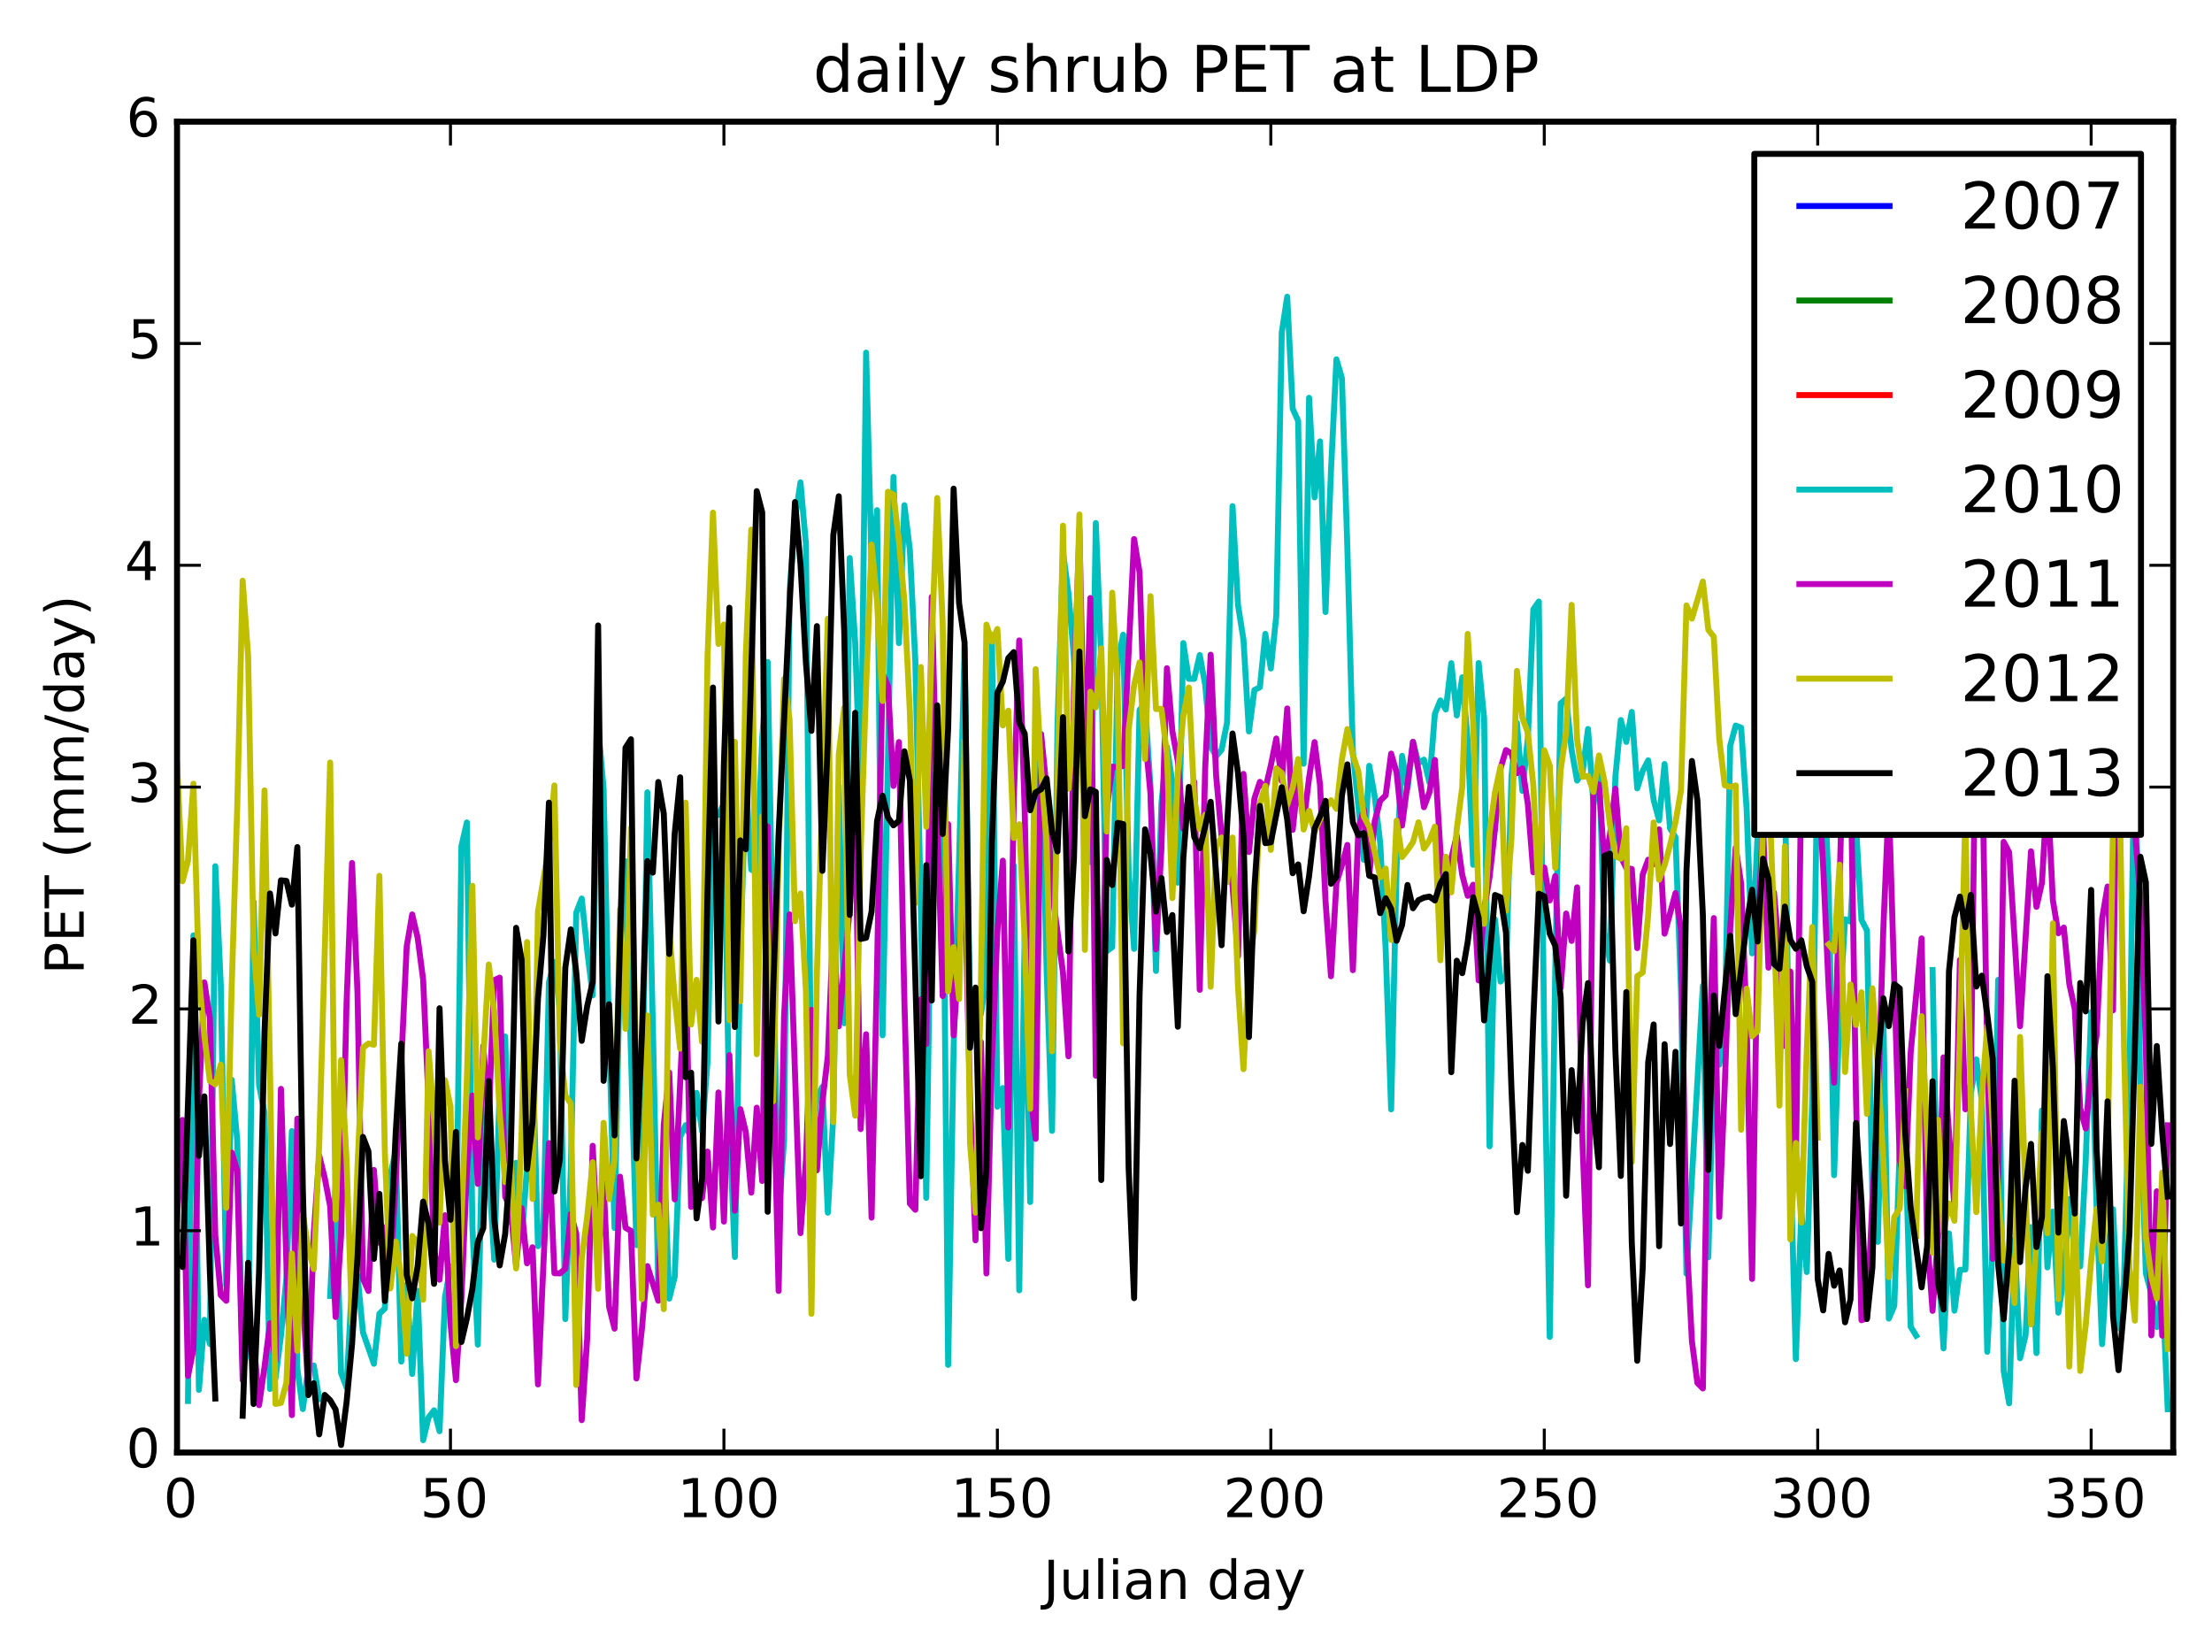 <?xml version="1.0" encoding="utf-8" standalone="no"?>
<!DOCTYPE svg PUBLIC "-//W3C//DTD SVG 1.1//EN"
  "http://www.w3.org/Graphics/SVG/1.1/DTD/svg11.dtd">
<!-- Created with matplotlib (http://matplotlib.org/) -->
<svg height="277pt" version="1.1" viewBox="0 0 371 277" width="371pt" xmlns="http://www.w3.org/2000/svg" xmlns:xlink="http://www.w3.org/1999/xlink">
 <defs>
  <style type="text/css">
*{stroke-linecap:butt;stroke-linejoin:round;}
  </style>
 </defs>
 <g id="figure_1">
  <g id="patch_1">
   <path d="
M0 277.227
L371.692 277.227
L371.692 0
L0 0
z
" style="fill:#ffffff;"/>
  </g>
  <g id="axes_1">
   <g id="patch_2">
    <path d="
M29.692 243.606
L364.492 243.606
L364.492 20.406
L29.692 20.406
z
" style="fill:#ffffff;"/>
   </g>
   <g id="line2d_1">
    <path clip-path="url(#p69096553e2)" d="
M0 0" style="fill:none;stroke:#0000ff;stroke-linecap:square;"/>
   </g>
   <g id="line2d_2">
    <path clip-path="url(#p69096553e2)" d="
M0 0" style="fill:none;stroke:#008000;stroke-linecap:square;"/>
   </g>
   <g id="line2d_3">
    <path clip-path="url(#p69096553e2)" d="
M0 0" style="fill:none;stroke:#ff0000;stroke-linecap:square;"/>
   </g>
   <g id="line2d_4">
    <path clip-path="url(#p69096553e2)" d="
M31.526 234.961
L32.443 156.874
L33.361 233.104
L34.278 221.36
L35.195 225.397
L36.112 145.273
L37.03 165.16
L37.947 215.593
L38.864 181.099
L39.781 191.152
L40.699 229.458
L41.616 226.157
L42.533 151.262
L43.45 181.972
L44.368 186.666
L45.285 232.945
L46.202 231.176
L47.12 223.999
L48.037 214.372
L48.954 189.707
L49.871 229.543
L50.788 236.318
L51.706 229.548
L52.623 229.004
L53.54 234.641
M55.375 217.341
L56.292 198.4
L57.209 230.273
L58.127 232.711
L59.044 215.081
L59.961 213.92
L60.878 223.453
L62.713 228.724
L63.63 220.325
L64.547 219.445
L65.465 197.075
L66.382 193.035
L67.299 228.361
L68.216 215.447
L69.134 230.435
L70.051 216.485
L70.968 241.539
L71.885 237.709
L72.803 236.528
L73.72 240.036
L74.637 217.541
L75.555 212.502
L76.472 211.899
L77.389 141.912
L78.306 137.93
L79.224 205.566
L80.141 225.516
L81.058 182.532
L81.975 195.73
L82.893 211.262
L83.81 182.757
L84.727 173.831
L85.644 205.014
L86.562 195.024
L87.479 208.073
L88.396 195.719
L89.314 176.534
L90.231 209.003
L91.148 205.32
L92.065 164.77
L92.983 161.328
L93.9 169.506
L94.817 221.229
L95.734 196.316
L96.652 153.067
L97.569 150.698
L98.486 159.361
L99.403 166.944
L100.321 121.763
L101.238 132.328
L102.155 173.363
L103.072 205.94
L103.99 160.375
L104.907 144.444
L106.741 208.825
L107.659 188.85
L108.576 132.882
L109.493 171.852
L110.41 215.944
L111.328 192.711
L112.245 217.797
L113.162 214.134
L114.08 190.673
L114.997 188.701
L115.914 190.852
L116.831 183.291
L117.749 189.681
L118.666 178.14
L119.583 136.788
L120.5 136.675
L121.418 134.826
L122.335 188.519
L123.252 210.816
L124.169 159.551
L125.087 131.128
L126.004 145.849
L126.921 146.256
L127.838 123.785
L128.756 111.026
L129.673 161.954
L130.59 203.571
L131.507 191.27
L132.425 99.32
L133.342 86.964
L134.259 80.892
L135.176 91.302
L136.094 191.272
L137.011 184.082
L137.928 182.282
L138.846 203.383
L139.763 187.134
L140.68 131.777
L141.597 171.611
L142.515 93.586
L143.432 107.723
L144.349 134.241
L145.266 59.141
L146.184 94.744
L147.101 85.564
L148.018 173.64
L149.853 79.981
L150.77 107.857
L151.687 84.727
L152.604 92.244
L153.522 110.892
L154.439 152.228
L155.356 200.904
L156.273 138.229
L157.191 127.656
L158.108 131.717
L159.025 228.913
L159.943 175.734
L160.86 144.216
L161.777 108.674
L162.694 171.044
L163.612 172.287
L164.529 170.016
L165.446 164.127
L166.363 106.502
L167.281 185.612
L168.198 182.484
L169.115 211.13
L170.032 145.182
L170.95 216.395
L171.867 156.488
L172.784 201.597
L173.701 135.886
L174.619 123.085
L175.536 162.528
L176.453 189.66
L177.37 121.497
L178.288 92.621
L179.205 99.516
L180.122 110.293
L181.04 124.783
L181.957 119.401
L182.874 144.559
L183.791 87.72
L184.709 110.874
L185.626 159.523
L186.543 158.85
L187.46 111.209
L188.378 106.453
L189.295 146.022
L190.212 159.136
L191.129 119.074
L192.047 118.021
L192.964 132.054
L193.881 162.843
L194.798 134.757
L195.716 125.265
L196.633 131.246
L197.55 148.037
L198.467 107.852
L199.385 113.849
L200.302 113.848
L201.219 109.858
L202.136 114.838
L203.054 125.183
L203.971 126.842
L204.888 125.745
L205.806 121.177
L206.723 84.888
L207.64 101.469
L208.557 107.273
L209.475 122.674
L210.392 115.729
L211.309 115.262
L212.226 106.304
L213.144 112.117
L214.061 103.269
L214.978 55.773
L215.895 49.765
L216.813 68.545
L217.73 70.6
L218.647 128.088
L219.564 66.709
L220.482 83.42
L221.399 74.023
L222.316 102.652
L223.233 78.968
L224.151 60.26
L225.068 63.443
L225.985 91.977
L226.903 126.1
L228.737 144.196
L229.654 128.441
L230.572 133.608
L231.489 141.382
L232.406 159.174
L233.323 186.047
L234.241 145.394
L235.158 126.769
L236.075 132.251
L236.992 124.428
L237.91 127.979
L238.827 127.4
L239.744 131.22
L240.661 119.722
L241.579 117.475
L242.496 118.99
L243.413 111.224
L244.33 119.99
L245.248 113.591
L246.165 124.232
L247.082 145.039
L248 111.201
L248.917 120.411
L249.834 192.259
L250.751 154.19
L251.669 164.622
L252.586 163.635
L253.503 130.223
L254.42 121.24
L255.338 132.641
L256.255 123.757
L257.172 102.205
L258.089 100.886
L259.007 174.573
L259.924 224.224
L260.841 162.931
L261.758 117.955
L262.676 117.169
L263.593 125.781
L264.51 130.918
L265.427 129.535
L266.345 122.261
L267.262 134.947
L268.179 127.726
L269.096 156.457
L270.014 161.119
L270.931 130.308
L271.848 120.759
L272.766 124.43
L273.683 119.403
L274.6 132.212
L275.517 129.313
L276.435 127.517
L277.352 134.179
L278.269 137.589
L279.186 128.135
L280.104 138.957
L281.021 140.419
L281.938 166.113
L282.855 213.612
L285.607 165.331
L286.524 210.861
L287.442 176.321
L288.359 178.563
L289.276 172.664
L290.193 125.088
L291.111 121.685
L292.028 122.043
L292.945 135.681
L293.863 159.89
L294.78 140.235
L295.697 109.62
L296.614 103.446
L297.532 121.049
L298.449 130.815
L299.366 131.321
L300.283 194.026
L301.201 227.948
L302.118 203.253
L303.035 213.332
L303.952 184.554
L304.87 124.246
L305.787 126.431
L306.704 148.497
L307.621 197.099
L308.539 169.34
L309.456 154.176
L310.373 154.553
L311.29 138.373
L312.208 154.269
L313.125 156.052
L314.042 200.472
L314.96 208.276
L315.877 170.239
L316.794 221.145
L317.711 219.004
L318.629 192.407
L319.546 190.58
L320.463 222.501
L321.38 224.007
M324.132 162.681
L325.049 210.501
L325.967 226.136
L326.884 206.857
L327.801 219.82
L328.718 212.974
L329.636 212.912
L330.553 183.409
L331.47 177.677
L332.387 184.551
L333.305 226.714
L334.222 208.742
L335.139 164.338
L336.056 229.918
L336.974 235.358
L337.891 207.867
L338.808 227.798
L339.726 223.987
L340.643 205.797
L341.56 226.932
L342.477 186.234
L343.395 212.563
L344.312 203.209
L345.229 220.156
L346.146 214.221
L347.064 201.101
L347.981 210.146
L348.898 212.394
L349.815 194.819
L350.733 169.735
L351.65 202.709
L352.567 225.438
L353.484 210.399
L354.402 202.803
L355.319 222.775
L356.236 215.002
L357.153 181.629
L358.071 118.707
L358.988 184.783
L359.905 213.549
L360.823 216.934
L361.74 222.577
L362.657 215.56
L363.574 236.347
L363.574 236.347" style="fill:none;stroke:#00bfbf;stroke-linecap:square;"/>
   </g>
   <g id="line2d_5">
    <path clip-path="url(#p69096553e2)" d="
M29.692 204.511
L30.609 187.832
L31.526 230.761
L32.443 226.277
L33.361 184.756
L34.278 164.76
L35.195 170.707
L36.112 207.238
L37.03 217.221
L37.947 218.159
L38.864 193.299
L39.781 196.325
L40.699 231.459
L41.616 221.126
L42.533 224.566
L43.45 235.664
L44.368 229.235
L45.285 221.939
L46.202 228.241
L47.12 182.621
L48.037 211.884
L48.954 237.337
L49.871 187.621
L50.788 217.779
L51.706 233.125
L52.623 206.918
L53.54 193.812
L54.458 197.522
L55.375 202.315
L56.292 220.884
L57.209 207.209
L58.127 168.153
L59.044 144.729
L59.961 166.539
L60.878 214.477
L61.796 216.511
L62.713 196.212
L63.63 208.42
L64.547 205.851
L65.465 213.331
L66.382 197.96
L68.216 158.714
L69.134 153.364
L70.051 157.289
L70.968 164.272
L71.885 184.877
L72.803 209.568
L73.72 214.627
L74.637 203.814
L75.555 221.931
L76.472 231.476
L77.389 217.655
L78.306 196.46
L79.224 183.742
L80.141 198.555
L81.058 175.43
L81.975 187.531
L82.893 164.396
L83.81 163.962
L84.727 200.694
L85.644 202.724
L86.562 212.247
L87.479 202.618
L88.396 211.874
L89.314 209.183
L90.231 232.186
L92.065 191.707
L92.983 213.528
L93.9 213.563
L94.817 212.785
L95.734 203.588
L96.652 206.892
L97.569 238.177
L98.486 224.448
L99.403 192.16
L100.321 210.927
L101.238 198.501
L102.155 219.137
L103.072 222.832
L103.99 197.345
L104.907 205.908
L105.824 206.443
L106.741 231.193
L107.659 222.897
L108.576 212.346
L110.41 218.159
L111.328 188.641
L112.245 179.866
L113.162 201.151
L114.997 161.953
L115.914 202.412
L116.831 199.622
L117.749 200.931
L118.666 193.14
L119.583 205.875
L120.5 183.22
L121.418 204.878
L122.335 176.958
L123.252 203.047
L124.169 186.017
L125.087 189.855
L126.004 200.026
L126.921 185.774
L127.838 198.07
L128.756 138.598
L130.59 216.512
L131.507 170.408
L132.425 153.352
L134.259 206.814
L135.176 194.61
L136.094 169.363
L137.011 196.271
L137.928 184.833
L138.846 177.127
L139.763 155.111
L140.68 172.129
L142.515 152.421
L143.432 136.963
L144.349 189.364
L145.266 173.458
L146.184 204.216
L147.101 162.452
L148.018 112.918
L148.935 115.065
L149.853 131.805
L150.77 124.454
L151.687 167.902
L152.604 201.858
L153.522 202.892
L154.439 167.604
L155.356 175.097
L156.273 100.112
L157.191 136.721
L158.108 167.04
L159.025 138.221
L159.943 173.638
L161.777 146.167
L162.694 184.475
L163.612 208.024
L164.529 174.771
L165.446 213.58
L166.363 177.699
L167.281 156.337
L168.198 144.347
L169.115 189.091
L170.032 133.806
L170.95 107.408
L171.867 136.059
L172.784 183.109
L173.701 191.009
L174.619 123.187
L175.536 132.276
L176.453 149.577
L178.288 163.117
L179.205 177.158
L180.122 116.094
L181.04 88.78
L181.957 131.924
L182.874 100.297
L183.791 180.408
L184.709 169.642
L185.626 135.78
L186.543 128.586
L187.46 128.693
L188.378 128.451
L190.212 90.404
L191.129 95.962
L192.047 123.329
L192.964 133.133
L193.881 159.199
L194.798 142.112
L195.716 112.07
L196.633 122.629
L197.55 127.68
L198.467 139.011
L199.385 133.552
L200.302 131.12
L201.219 166.009
L202.136 128.835
L203.054 109.805
L203.971 130.089
L204.888 140.223
L205.806 141.898
L206.723 148.593
L207.64 160.36
L208.557 129.796
L209.475 142.899
L210.392 133.924
L211.309 131.125
L212.226 132.301
L213.144 128.383
L214.061 123.855
L214.978 130.976
L215.895 118.816
L216.813 139.182
L217.73 130.696
L218.647 137.909
L219.564 130.453
L220.482 124.462
L221.399 131.663
L222.316 151.068
L223.233 163.73
L224.151 148.096
L225.068 145.097
L225.985 141.706
L226.903 162.711
L227.82 139.151
L228.737 135.736
L229.654 146.778
L230.572 137.719
L231.489 134.288
L232.406 133.4
L233.323 126.393
L234.241 129.562
L235.158 138.459
L236.992 124.407
L237.91 129.199
L238.827 135.377
L239.744 132.882
L240.661 127.446
L241.579 142.701
L242.496 151.661
L243.413 143.962
L244.33 140.165
L245.248 146.717
L246.165 150.24
L247.082 148.38
L248 164.432
L248.917 152.504
L249.834 147.09
L250.751 138.977
L251.669 128.874
L252.586 125.797
L253.503 126.358
L254.42 129.681
L255.338 128.854
L256.255 134.868
L257.172 146.299
L258.089 145.386
L259.007 145.517
L259.924 151.019
L260.841 146.926
L261.758 165.64
L262.676 153.21
L263.593 157.799
L264.51 148.818
L265.427 191.872
L266.345 215.572
L267.262 131.354
L268.179 131.57
L269.096 144.714
L270.014 140.102
L270.931 132.279
L271.848 143.705
L272.766 145.58
L273.683 145.744
L274.6 159.01
L275.517 146.669
L276.435 144.185
L277.352 144.95
L278.269 139.096
L279.186 156.593
L281.021 149.779
L281.938 155.941
L282.855 207.226
L283.773 224.94
L284.69 231.935
L285.607 232.86
L286.524 179.794
L287.442 153.978
L288.359 204.094
L289.276 182.216
L290.193 155.756
L291.111 142.168
L292.028 148.217
L292.945 171.349
L293.863 214.493
L294.78 156.683
L295.697 138.453
L296.614 162.29
L297.532 149.674
L298.449 160.366
L299.366 175.413
L300.283 162.945
L301.201 196.046
L302.118 130.069
L303.035 99.774
L303.952 117.326
L304.87 129.167
L305.787 145.454
L306.704 165.706
L307.621 181.582
L309.456 114.519
L310.373 128.366
L311.29 183.897
L312.208 221.414
L313.125 221.085
L314.042 201.262
L314.96 185.67
L315.877 155.675
L316.794 134.417
L318.629 194.521
L319.546 198.945
L320.463 176.486
L322.298 157.38
L323.215 207.452
L324.132 219.845
L325.049 207.32
L325.967 177.336
L327.801 202.501
L328.718 161.009
L329.636 186.042
L330.553 181.846
L331.47 110.957
L332.387 124.435
L333.305 176.563
L334.222 211.112
L335.139 197.617
L336.056 141.191
L336.974 142.933
L338.808 172.117
L340.643 142.779
L341.56 152.095
L342.477 148.054
L343.395 132.108
L344.312 151.008
L345.229 156.519
L346.146 155.568
L347.064 164.996
L347.981 169.207
L348.898 185.892
L349.815 189.251
L350.733 179.823
L351.65 173.643
L352.567 154.062
L353.484 148.681
L354.402 169.442
L355.319 103.693
L356.236 111.421
L357.153 121.767
L358.071 139.235
L358.988 150.614
L359.905 175.422
L360.823 223.962
L361.74 199.801
L362.657 224.007
L363.574 188.729
L363.574 188.729" style="fill:none;stroke:#bf00bf;stroke-linecap:square;"/>
   </g>
   <g id="line2d_6">
    <path clip-path="url(#p69096553e2)" d="
M29.692 128.008
L30.609 147.802
L31.526 144.349
L32.443 131.44
L33.361 163.873
L34.278 173.731
L35.195 181.281
L36.112 181.858
L37.03 178.536
L37.947 202.574
L38.864 165.378
L39.781 135.719
L40.699 97.392
L41.616 110.028
L42.533 158.919
L43.45 170.193
L44.368 132.558
L45.285 179.5
L46.202 235.45
L47.12 235.298
L48.037 231.9
L48.954 210.24
L49.871 226.553
L50.788 203.522
L51.706 209.425
L52.623 212.845
L53.54 191.872
L55.375 127.884
L56.292 204.53
L57.209 177.794
L58.127 194.541
L59.044 222.052
L59.961 195.6
L60.878 175.723
L61.796 175.017
L62.713 175.212
L63.63 146.888
L64.547 193.173
L65.465 216.077
L66.382 208.233
L67.299 213.969
L68.216 227.041
L69.134 207.287
L70.051 208.417
L70.968 217.975
L71.885 176.307
L72.803 187.76
L73.72 205.046
L74.637 181.162
L75.555 185.575
L76.472 225.77
L77.389 204.969
L78.306 180.844
L79.224 148.559
L80.141 190.758
L81.058 177.477
L81.975 161.762
L82.893 169.716
L83.81 186.584
L84.727 198.262
L85.644 194.63
L86.562 212.735
L87.479 189.939
L88.396 157.988
L89.314 201.088
L90.231 152.894
L92.065 141.932
L92.983 131.729
L93.9 174.775
L94.817 183.743
L95.734 185.07
L96.652 232.286
L97.569 211.064
L98.486 204.071
L99.403 194.922
L100.321 216.151
L101.238 188.311
L102.155 201.099
L103.072 194.405
L103.99 152.508
L104.907 172.545
L105.824 138.855
L106.741 181.413
L107.659 217.883
L108.576 170.301
L109.493 203.708
L110.41 202.039
L111.328 219.566
L112.245 155.852
L113.162 167.432
L114.08 175.869
L114.997 134.616
L115.914 171.827
L116.831 164.338
L117.749 174.724
L118.666 110.23
L119.583 85.97
L120.5 108
L121.418 104.738
L122.335 171.095
L123.252 124.41
L124.169 167.921
L125.087 109.893
L126.004 88.831
L126.921 176.808
L127.838 136.885
L128.756 157.16
L129.673 184.7
L130.59 142.98
L131.507 113.874
L132.425 120.689
L133.342 154.499
L134.259 149.851
L135.176 166.242
L136.094 220.345
L137.011 163.162
L138.846 103.763
L139.763 188.197
L140.68 126.575
L141.597 118.702
L142.515 180.175
L143.432 187.112
L144.349 142.792
L145.266 115.183
L146.184 91.33
L147.101 100.89
L148.018 117.561
L148.935 82.467
L149.853 82.937
L150.77 90.75
L151.687 100.873
L152.604 119.388
L153.522 151.441
L154.439 111.869
L155.356 138.668
L156.273 107.801
L157.191 83.522
L158.108 104.587
L159.025 166.281
L159.943 158.854
L160.86 167.549
L161.777 124.22
L162.694 191.642
L163.612 203.381
L164.529 164.624
L165.446 104.76
L166.363 107.596
L167.281 105.489
L168.198 121.669
L169.115 119.182
L170.032 140.543
L170.95 138.243
L171.867 157.691
L172.784 185.967
L173.701 112.223
L174.619 128.941
L175.536 141.269
L176.453 176.319
L178.288 88.16
L179.205 132.283
L180.122 120.673
L181.04 86.286
L181.957 159.303
L182.874 116.015
L183.791 118.655
L184.709 108.736
L185.626 139.458
L186.543 99.402
L187.46 115.625
L188.378 174.98
L189.295 122.375
L190.212 114.885
L191.129 111.093
L192.047 127.302
L192.964 99.992
L193.881 118.913
L194.798 118.886
L195.716 126.505
L196.633 150.619
L197.55 129.44
L198.467 120.103
L199.385 115.313
L200.302 133.991
L201.219 139.082
L202.136 136.644
L203.054 165.488
L203.971 141.863
L204.888 140.46
L205.806 147.94
L206.723 140.469
L207.64 165.488
L208.557 179.315
L209.475 161.416
L210.392 156.033
L211.309 134.813
L212.226 131.789
L213.144 142.538
L214.061 128.871
L214.978 129.654
L215.895 134.99
L216.813 132.098
L217.73 127.303
L218.647 139.123
L219.564 135.985
L220.482 139.513
L221.399 137.427
L222.316 135.624
L223.233 134.219
L224.151 135.658
L225.068 127.339
L225.985 122.278
L226.903 126.619
L227.82 129.358
L228.737 136.952
L229.654 138.674
L231.489 147.135
L232.406 145.664
L233.323 157.633
L234.241 137.637
L235.158 143.739
L236.075 142.573
L236.992 141.227
L237.91 137.91
L238.827 142.301
L239.744 140.978
L240.661 138.635
L241.579 161.056
L242.496 143.678
L243.413 149.66
L244.33 139.044
L245.248 132.05
L246.165 106.316
L247.082 121.288
L248 151.461
L248.917 154.94
L249.834 139.582
L250.751 132.849
L251.669 128.583
L252.586 152.719
L253.503 140.611
L254.42 112.527
L255.338 120.403
L256.255 122.884
L257.172 131.73
L258.089 150.822
L259.007 125.823
L259.924 128.395
L260.841 145.551
L261.758 129.094
L262.676 122.839
L263.593 101.446
L264.51 123.957
L265.427 130.279
L266.345 130.124
L267.262 132.825
L268.179 126.692
L269.096 130.966
L270.014 138.234
L270.931 143.571
L271.848 144.02
L272.766 138.907
L273.683 194.897
L274.6 163.716
L275.517 163.104
L276.435 153.425
L277.352 137.931
L278.269 147.55
L279.186 145.132
L280.104 141.746
L281.021 137.859
L281.938 132.58
L282.855 101.545
L283.773 103.748
L285.607 97.528
L286.524 105.62
L287.442 106.792
L288.359 123.933
L289.276 131.709
L290.193 131.982
L291.111 131.726
L292.028 189.477
L292.945 165.827
L293.863 173.794
L294.78 172.906
L295.697 137.634
L296.614 130.037
L297.532 154.066
L298.449 185.432
L299.366 141.93
L300.283 207.872
L301.201 191.688
L302.118 205.05
L303.035 176.025
L303.952 155.461
L304.87 190.795
M306.704 158.394
L307.621 159.51
L308.539 145.022
L309.456 179.791
L310.373 165.099
L311.29 171.89
L312.208 166.421
L313.125 186.807
L314.042 165.752
L314.96 178.743
L315.877 194.731
L316.794 214.197
L317.711 204.117
L318.629 202.671
L319.546 182.988
M321.38 207.285
L322.298 170.435
L324.132 210.1
L325.049 187.81
L325.967 206.562
L326.884 201.846
L327.801 204.74
L328.718 173.258
L329.636 136.543
L330.553 186.128
L331.47 203.293
L332.387 183.811
L333.305 172.094
L334.222 188.421
L336.056 211.429
L336.974 210.179
L337.891 218.531
L338.808 173.911
L339.726 200.376
L340.643 222.128
L341.56 207.549
L342.477 189.931
L343.395 206.835
L344.312 154.868
L345.229 217.874
L346.146 189.867
L347.064 229.193
L347.981 201.869
L348.898 229.926
L349.815 222.289
L350.733 211.457
L351.65 202.761
L352.567 211.548
L353.484 194.397
L354.402 137.803
L355.319 122.111
L356.236 174.978
L357.153 212.708
L358.071 221.485
L358.988 182.255
L359.905 207.331
L360.823 214.101
L361.74 217.757
L362.657 196.642
L363.574 226.211
L363.574 226.211" style="fill:none;stroke:#bfbf00;stroke-linecap:square;"/>
   </g>
   <g id="line2d_7">
    <path clip-path="url(#p69096553e2)" d="
M29.692 210.767
L30.609 212.494
L32.443 157.703
L33.361 193.861
L34.278 183.878
L35.195 213.156
L36.112 234.548
M40.699 237.442
L41.616 211.784
L42.533 235.472
L43.45 213.365
L44.368 173.02
L45.285 149.841
L46.202 156.551
L47.12 147.643
L48.037 147.742
L48.954 151.721
L49.871 142.068
L50.788 199.318
L51.706 233.983
L52.623 231.981
L53.54 240.561
L54.458 233.947
L55.375 234.84
L56.292 236.392
L57.209 242.345
L58.127 235.184
L59.044 225.434
L59.961 210.896
L60.878 190.677
L61.796 193.087
L62.713 211.123
L63.63 200.227
L64.547 218.202
L65.465 208.969
L66.382 189.753
L67.299 175.045
L68.216 213.807
L69.134 217.739
L70.051 212.343
L70.968 201.528
L71.885 205.253
L72.803 215.32
L73.72 169.099
L74.637 194.639
L75.555 204.571
L76.472 189.84
L77.389 225.066
L78.306 221.122
L79.224 216.173
L80.141 208.302
L81.058 205.96
L81.975 181.306
L82.893 204.511
L83.81 212.23
L84.727 206.961
L85.644 194.287
L86.562 155.607
L87.479 160.917
L88.396 196.072
L89.314 188.174
L90.231 167.463
L91.148 156.85
L92.065 134.606
L92.983 199.831
L93.9 194.418
L94.817 162.302
L95.734 155.874
L96.652 163.044
L97.569 174.561
L98.486 168.724
L99.403 164.696
L100.321 104.897
L101.238 181.274
L102.155 168.423
L103.072 190.423
L104.907 125.421
L105.824 123.981
L106.741 194.282
L107.659 173.63
L108.576 144.415
L109.493 146.35
L110.41 131.147
L111.328 136.421
L112.245 159.996
L113.162 139.815
L114.08 130.369
L114.997 180.661
L115.914 179.898
L116.831 204.339
L117.749 197.69
L118.666 149.646
L119.583 115.308
L120.5 171.326
L121.418 127.93
L122.335 101.924
L123.252 172.246
L124.169 140.946
L125.087 142.42
L126.921 82.371
L127.838 85.917
L128.756 203.231
L129.673 166.166
L130.59 139.853
L132.425 101.589
L133.342 84.199
L134.259 94.564
L135.176 111.21
L136.094 122.579
L137.011 105.005
L137.928 146.047
L138.846 124.33
L139.763 89.728
L140.68 83.231
L141.597 105.939
L142.515 153.444
L143.432 119.555
L144.349 157.475
L145.266 157.278
L146.184 152.884
L147.101 137.728
L148.018 133.45
L148.935 137.111
L149.853 138.421
L150.77 137.679
L151.687 126.002
L152.604 130.902
L154.439 197.272
L155.356 145.098
L156.273 167.798
L157.191 118.301
L158.108 139.865
L159.025 122.172
L159.943 81.952
L160.86 101.168
L161.777 107.731
L162.694 175.727
L163.612 165.628
L164.529 205.984
L165.446 196.283
L166.363 141.398
L167.281 116.173
L168.198 114.312
L169.115 110.371
L170.032 109.368
L170.95 121.15
L171.867 123.041
L172.784 135.888
L173.701 132.892
L174.619 132.362
L175.536 130.553
L176.453 139.487
L177.37 142.796
L178.288 120.286
L179.205 159.574
L180.122 144.014
L181.04 109.272
L181.957 136.878
L182.874 132.383
L183.791 132.81
L184.709 197.906
L185.626 144.223
L186.543 148.438
L187.46 138.009
L188.378 138.2
L189.295 195.831
L190.212 217.719
L191.129 166.946
L192.047 139.09
L192.964 143.21
L193.881 152.88
L194.798 147.262
L195.716 156.309
L196.633 153.464
L197.55 172.191
L198.467 143.932
L199.385 131.982
L200.302 140.379
L201.219 142.272
L202.136 138.616
L203.054 134.47
L204.888 158.534
L205.806 138.455
L206.723 123.018
L207.64 129.665
L208.557 140.23
L209.475 173.923
L210.392 148.952
L211.309 135.17
L212.226 141.406
L213.144 141.273
L214.978 132.032
L215.895 137.459
L216.813 146.45
L217.73 144.975
L218.647 152.833
L219.564 146.895
L220.482 138.937
L221.399 136.919
L222.316 134.313
L223.233 148.225
L224.151 147.026
L225.068 133.421
L225.985 128.192
L226.903 137.919
L227.82 140.091
L228.737 139.721
L229.654 146.867
L230.572 147.165
L231.489 153.143
L232.406 150.651
L233.323 152.419
L234.241 157.785
L235.158 155.116
L236.075 148.42
L236.992 152.328
L237.91 150.972
L238.827 150.545
L239.744 150.37
L240.661 151.017
L241.579 148.195
L242.496 146.588
L243.413 179.821
L244.33 161.124
L245.248 163.213
L246.165 157.982
L247.082 150.495
L248 153.897
L248.917 171.136
L250.751 150.101
L251.669 150.486
L252.586 156.401
L253.503 182.561
L254.42 203.307
L255.338 192.023
L256.255 196.356
L257.172 170.883
L258.089 149.89
L259.007 150.311
L259.924 156.585
L260.841 158.595
L261.758 167.239
L262.676 200.544
L263.593 179.474
L264.51 189.725
L265.427 171.597
L266.345 164.88
L267.262 186.366
L268.179 195.765
L269.096 143.529
L270.014 143.164
L270.931 176.078
L271.848 197.222
L272.766 166.385
L273.683 208.348
L274.6 228.218
L275.517 212.706
L276.435 178.146
L277.352 171.814
L278.269 209.007
L279.186 175.126
L280.104 191.865
L281.021 176.399
L281.938 205.198
L282.855 146.079
L283.773 127.622
L284.69 134.211
L285.607 153.457
L286.524 196.21
L287.442 166.964
L288.359 175.412
L290.193 156.941
L291.111 170.082
L292.945 154.962
L293.863 149.221
L294.78 157.898
L295.697 144.017
L296.614 147.432
L297.532 161.659
L298.449 162.486
L299.366 152.045
L300.283 157.66
L301.201 159.123
L302.118 157.697
L303.035 162.026
L303.952 164.664
L304.87 214.501
L305.787 219.773
L306.704 210.295
L307.621 215.635
L308.539 213.068
L309.456 221.771
L310.373 217.893
L311.29 188.35
L312.208 201.479
L313.125 221.209
L314.042 212.563
L314.96 177.791
L315.877 167.425
L316.794 172.089
L317.711 165.05
L318.629 165.777
L319.546 189.988
L320.463 202.544
L322.298 215.899
L323.215 209.087
L324.132 181.344
L325.049 215.216
L325.967 219.613
L326.884 162.905
L327.801 153.848
L328.718 150.372
L329.636 155.487
L330.553 150.097
L331.47 165.453
L332.387 163.631
L333.305 170.139
L334.222 177.62
L335.139 212.088
L336.056 221.259
L336.974 209.691
L337.891 181.25
L338.808 211.666
L339.726 199.247
L340.643 191.85
L341.56 209.143
L342.477 204.098
L343.395 163.725
L344.312 179.054
L345.229 206.729
L346.146 188.01
L347.064 194.781
L347.981 203.53
L348.898 164.857
L349.815 169.628
L350.733 149.254
L351.65 192.929
L352.567 208.135
L353.484 184.716
L354.402 220.664
L355.319 229.797
L356.236 219.333
L357.153 206.875
L358.988 143.684
L359.905 147.939
L360.823 191.845
L361.74 175.43
L362.657 190.006
L363.574 200.677
L363.574 200.677" style="fill:none;stroke:#000000;stroke-linecap:square;"/>
   </g>
   <g id="patch_3">
    <path d="
M29.692 243.606
L29.692 20.406" style="fill:none;stroke:#000000;stroke-linecap:square;stroke-linejoin:miter;"/>
   </g>
   <g id="patch_4">
    <path d="
M29.692 20.406
L364.492 20.406" style="fill:none;stroke:#000000;stroke-linecap:square;stroke-linejoin:miter;"/>
   </g>
   <g id="patch_5">
    <path d="
M364.492 243.606
L364.492 20.406" style="fill:none;stroke:#000000;stroke-linecap:square;stroke-linejoin:miter;"/>
   </g>
   <g id="patch_6">
    <path d="
M29.692 243.606
L364.492 243.606" style="fill:none;stroke:#000000;stroke-linecap:square;stroke-linejoin:miter;"/>
   </g>
   <g id="matplotlib.axis_1">
    <g id="xtick_1">
     <g id="line2d_8">
      <defs>
       <path d="
M0 0
L0 -4" id="mc7db9fdffb" style="stroke:#000000;stroke-width:0.5;"/>
      </defs>
      <g>
       <use style="stroke:#000000;stroke-width:0.5;" x="29.692" xlink:href="#mc7db9fdffb" y="243.606"/>
      </g>
     </g>
     <g id="line2d_9">
      <defs>
       <path d="
M0 0
L0 4" id="m5a7d422ac3" style="stroke:#000000;stroke-width:0.5;"/>
      </defs>
      <g>
       <use style="stroke:#000000;stroke-width:0.5;" x="29.692" xlink:href="#m5a7d422ac3" y="20.406"/>
      </g>
     </g>
     <g id="text_1">
      <!-- 0 -->
      <defs>
       <path d="
M31.781 66.406
Q24.172 66.406 20.328 58.906
Q16.5 51.422 16.5 36.375
Q16.5 21.391 20.328 13.891
Q24.172 6.391 31.781 6.391
Q39.453 6.391 43.281 13.891
Q47.125 21.391 47.125 36.375
Q47.125 51.422 43.281 58.906
Q39.453 66.406 31.781 66.406
M31.781 74.219
Q44.047 74.219 50.516 64.516
Q56.984 54.828 56.984 36.375
Q56.984 17.969 50.516 8.266
Q44.047 -1.422 31.781 -1.422
Q19.531 -1.422 13.062 8.266
Q6.594 17.969 6.594 36.375
Q6.594 54.828 13.062 64.516
Q19.531 74.219 31.781 74.219" id="BitstreamVeraSans-Roman-30"/>
      </defs>
      <g transform="translate(27.424 254.445)scale(0.09 -0.09)">
       <use xlink:href="#BitstreamVeraSans-Roman-30"/>
      </g>
     </g>
    </g>
    <g id="xtick_2">
     <g id="line2d_10">
      <g>
       <use style="stroke:#000000;stroke-width:0.5;" x="75.555" xlink:href="#mc7db9fdffb" y="243.606"/>
      </g>
     </g>
     <g id="line2d_11">
      <g>
       <use style="stroke:#000000;stroke-width:0.5;" x="75.555" xlink:href="#m5a7d422ac3" y="20.406"/>
      </g>
     </g>
     <g id="text_2">
      <!-- 50 -->
      <defs>
       <path d="
M10.797 72.906
L49.516 72.906
L49.516 64.594
L19.828 64.594
L19.828 46.734
Q21.969 47.469 24.109 47.828
Q26.266 48.188 28.422 48.188
Q40.625 48.188 47.75 41.5
Q54.891 34.812 54.891 23.391
Q54.891 11.625 47.562 5.094
Q40.234 -1.422 26.906 -1.422
Q22.312 -1.422 17.547 -0.641
Q12.797 0.141 7.719 1.703
L7.719 11.625
Q12.109 9.234 16.797 8.062
Q21.484 6.891 26.703 6.891
Q35.156 6.891 40.078 11.328
Q45.016 15.766 45.016 23.391
Q45.016 31 40.078 35.438
Q35.156 39.891 26.703 39.891
Q22.75 39.891 18.812 39.016
Q14.891 38.141 10.797 36.281
z
" id="BitstreamVeraSans-Roman-35"/>
      </defs>
      <g transform="translate(70.474 254.445)scale(0.09 -0.09)">
       <use xlink:href="#BitstreamVeraSans-Roman-35"/>
       <use x="63.623" xlink:href="#BitstreamVeraSans-Roman-30"/>
      </g>
     </g>
    </g>
    <g id="xtick_3">
     <g id="line2d_12">
      <g>
       <use style="stroke:#000000;stroke-width:0.5;" x="121.418" xlink:href="#mc7db9fdffb" y="243.606"/>
      </g>
     </g>
     <g id="line2d_13">
      <g>
       <use style="stroke:#000000;stroke-width:0.5;" x="121.418" xlink:href="#m5a7d422ac3" y="20.406"/>
      </g>
     </g>
     <g id="text_3">
      <!-- 100 -->
      <defs>
       <path d="
M12.406 8.297
L28.516 8.297
L28.516 63.922
L10.984 60.406
L10.984 69.391
L28.422 72.906
L38.281 72.906
L38.281 8.297
L54.391 8.297
L54.391 0
L12.406 0
z
" id="BitstreamVeraSans-Roman-31"/>
      </defs>
      <g transform="translate(113.621 254.445)scale(0.09 -0.09)">
       <use xlink:href="#BitstreamVeraSans-Roman-31"/>
       <use x="63.623" xlink:href="#BitstreamVeraSans-Roman-30"/>
       <use x="127.246" xlink:href="#BitstreamVeraSans-Roman-30"/>
      </g>
     </g>
    </g>
    <g id="xtick_4">
     <g id="line2d_14">
      <g>
       <use style="stroke:#000000;stroke-width:0.5;" x="167.281" xlink:href="#mc7db9fdffb" y="243.606"/>
      </g>
     </g>
     <g id="line2d_15">
      <g>
       <use style="stroke:#000000;stroke-width:0.5;" x="167.281" xlink:href="#m5a7d422ac3" y="20.406"/>
      </g>
     </g>
     <g id="text_4">
      <!-- 150 -->
      <g transform="translate(159.484 254.445)scale(0.09 -0.09)">
       <use xlink:href="#BitstreamVeraSans-Roman-31"/>
       <use x="63.623" xlink:href="#BitstreamVeraSans-Roman-35"/>
       <use x="127.246" xlink:href="#BitstreamVeraSans-Roman-30"/>
      </g>
     </g>
    </g>
    <g id="xtick_5">
     <g id="line2d_16">
      <g>
       <use style="stroke:#000000;stroke-width:0.5;" x="213.144" xlink:href="#mc7db9fdffb" y="243.606"/>
      </g>
     </g>
     <g id="line2d_17">
      <g>
       <use style="stroke:#000000;stroke-width:0.5;" x="213.144" xlink:href="#m5a7d422ac3" y="20.406"/>
      </g>
     </g>
     <g id="text_5">
      <!-- 200 -->
      <defs>
       <path d="
M19.188 8.297
L53.609 8.297
L53.609 0
L7.328 0
L7.328 8.297
Q12.938 14.109 22.625 23.891
Q32.328 33.688 34.812 36.531
Q39.547 41.844 41.422 45.531
Q43.312 49.219 43.312 52.781
Q43.312 58.594 39.234 62.25
Q35.156 65.922 28.609 65.922
Q23.969 65.922 18.812 64.312
Q13.672 62.703 7.812 59.422
L7.812 69.391
Q13.766 71.781 18.938 73
Q24.125 74.219 28.422 74.219
Q39.75 74.219 46.484 68.547
Q53.219 62.891 53.219 53.422
Q53.219 48.922 51.531 44.891
Q49.859 40.875 45.406 35.406
Q44.188 33.984 37.641 27.219
Q31.109 20.453 19.188 8.297" id="BitstreamVeraSans-Roman-32"/>
      </defs>
      <g transform="translate(205.183 254.445)scale(0.09 -0.09)">
       <use xlink:href="#BitstreamVeraSans-Roman-32"/>
       <use x="63.623" xlink:href="#BitstreamVeraSans-Roman-30"/>
       <use x="127.246" xlink:href="#BitstreamVeraSans-Roman-30"/>
      </g>
     </g>
    </g>
    <g id="xtick_6">
     <g id="line2d_18">
      <g>
       <use style="stroke:#000000;stroke-width:0.5;" x="259.007" xlink:href="#mc7db9fdffb" y="243.606"/>
      </g>
     </g>
     <g id="line2d_19">
      <g>
       <use style="stroke:#000000;stroke-width:0.5;" x="259.007" xlink:href="#m5a7d422ac3" y="20.406"/>
      </g>
     </g>
     <g id="text_6">
      <!-- 250 -->
      <g transform="translate(251.046 254.445)scale(0.09 -0.09)">
       <use xlink:href="#BitstreamVeraSans-Roman-32"/>
       <use x="63.623" xlink:href="#BitstreamVeraSans-Roman-35"/>
       <use x="127.246" xlink:href="#BitstreamVeraSans-Roman-30"/>
      </g>
     </g>
    </g>
    <g id="xtick_7">
     <g id="line2d_20">
      <g>
       <use style="stroke:#000000;stroke-width:0.5;" x="304.87" xlink:href="#mc7db9fdffb" y="243.606"/>
      </g>
     </g>
     <g id="line2d_21">
      <g>
       <use style="stroke:#000000;stroke-width:0.5;" x="304.87" xlink:href="#m5a7d422ac3" y="20.406"/>
      </g>
     </g>
     <g id="text_7">
      <!-- 300 -->
      <defs>
       <path d="
M40.578 39.312
Q47.656 37.797 51.625 33
Q55.609 28.219 55.609 21.188
Q55.609 10.406 48.188 4.484
Q40.766 -1.422 27.094 -1.422
Q22.516 -1.422 17.656 -0.516
Q12.797 0.391 7.625 2.203
L7.625 11.719
Q11.719 9.328 16.594 8.109
Q21.484 6.891 26.812 6.891
Q36.078 6.891 40.938 10.547
Q45.797 14.203 45.797 21.188
Q45.797 27.641 41.281 31.266
Q36.766 34.906 28.719 34.906
L20.219 34.906
L20.219 43.016
L29.109 43.016
Q36.375 43.016 40.234 45.922
Q44.094 48.828 44.094 54.297
Q44.094 59.906 40.109 62.906
Q36.141 65.922 28.719 65.922
Q24.656 65.922 20.016 65.031
Q15.375 64.156 9.812 62.312
L9.812 71.094
Q15.438 72.656 20.344 73.438
Q25.25 74.219 29.594 74.219
Q40.828 74.219 47.359 69.109
Q53.906 64.016 53.906 55.328
Q53.906 49.266 50.438 45.094
Q46.969 40.922 40.578 39.312" id="BitstreamVeraSans-Roman-33"/>
      </defs>
      <g transform="translate(296.922 254.445)scale(0.09 -0.09)">
       <use xlink:href="#BitstreamVeraSans-Roman-33"/>
       <use x="63.623" xlink:href="#BitstreamVeraSans-Roman-30"/>
       <use x="127.246" xlink:href="#BitstreamVeraSans-Roman-30"/>
      </g>
     </g>
    </g>
    <g id="xtick_8">
     <g id="line2d_22">
      <g>
       <use style="stroke:#000000;stroke-width:0.5;" x="350.733" xlink:href="#mc7db9fdffb" y="243.606"/>
      </g>
     </g>
     <g id="line2d_23">
      <g>
       <use style="stroke:#000000;stroke-width:0.5;" x="350.733" xlink:href="#m5a7d422ac3" y="20.406"/>
      </g>
     </g>
     <g id="text_8">
      <!-- 350 -->
      <g transform="translate(342.785 254.445)scale(0.09 -0.09)">
       <use xlink:href="#BitstreamVeraSans-Roman-33"/>
       <use x="63.623" xlink:href="#BitstreamVeraSans-Roman-35"/>
       <use x="127.246" xlink:href="#BitstreamVeraSans-Roman-30"/>
      </g>
     </g>
    </g>
    <g id="text_9">
     <!-- Julian day -->
     <defs>
      <path d="
M9.422 54.688
L18.406 54.688
L18.406 0
L9.422 0
z

M9.422 75.984
L18.406 75.984
L18.406 64.594
L9.422 64.594
z
" id="BitstreamVeraSans-Roman-69"/>
      <path d="
M34.281 27.484
Q23.391 27.484 19.188 25
Q14.984 22.516 14.984 16.5
Q14.984 11.719 18.141 8.906
Q21.297 6.109 26.703 6.109
Q34.188 6.109 38.703 11.406
Q43.219 16.703 43.219 25.484
L43.219 27.484
z

M52.203 31.203
L52.203 0
L43.219 0
L43.219 8.297
Q40.141 3.328 35.547 0.953
Q30.953 -1.422 24.312 -1.422
Q15.922 -1.422 10.953 3.297
Q6 8.016 6 15.922
Q6 25.141 12.172 29.828
Q18.359 34.516 30.609 34.516
L43.219 34.516
L43.219 35.406
Q43.219 41.609 39.141 45
Q35.062 48.391 27.688 48.391
Q23 48.391 18.547 47.266
Q14.109 46.141 10.016 43.891
L10.016 52.203
Q14.938 54.109 19.578 55.047
Q24.219 56 28.609 56
Q40.484 56 46.344 49.844
Q52.203 43.703 52.203 31.203" id="BitstreamVeraSans-Roman-61"/>
      <path d="
M32.172 -5.078
Q28.375 -14.844 24.75 -17.812
Q21.141 -20.797 15.094 -20.797
L7.906 -20.797
L7.906 -13.281
L13.188 -13.281
Q16.891 -13.281 18.938 -11.516
Q21 -9.766 23.484 -3.219
L25.094 0.875
L2.984 54.688
L12.5 54.688
L29.594 11.922
L46.688 54.688
L56.203 54.688
z
" id="BitstreamVeraSans-Roman-79"/>
      <path d="
M9.422 75.984
L18.406 75.984
L18.406 0
L9.422 0
z
" id="BitstreamVeraSans-Roman-6c"/>
      <path d="
M8.5 21.578
L8.5 54.688
L17.484 54.688
L17.484 21.922
Q17.484 14.156 20.5 10.266
Q23.531 6.391 29.594 6.391
Q36.859 6.391 41.078 11.031
Q45.312 15.672 45.312 23.688
L45.312 54.688
L54.297 54.688
L54.297 0
L45.312 0
L45.312 8.406
Q42.047 3.422 37.719 1
Q33.406 -1.422 27.688 -1.422
Q18.266 -1.422 13.375 4.438
Q8.5 10.297 8.5 21.578" id="BitstreamVeraSans-Roman-75"/>
      <path d="
M54.891 33.016
L54.891 0
L45.906 0
L45.906 32.719
Q45.906 40.484 42.875 44.328
Q39.844 48.188 33.797 48.188
Q26.516 48.188 22.312 43.547
Q18.109 38.922 18.109 30.906
L18.109 0
L9.078 0
L9.078 54.688
L18.109 54.688
L18.109 46.188
Q21.344 51.125 25.703 53.562
Q30.078 56 35.797 56
Q45.219 56 50.047 50.172
Q54.891 44.344 54.891 33.016" id="BitstreamVeraSans-Roman-6e"/>
      <path d="
M9.812 72.906
L19.672 72.906
L19.672 5.078
Q19.672 -8.109 14.672 -14.062
Q9.672 -20.016 -1.422 -20.016
L-5.172 -20.016
L-5.172 -11.719
L-2.094 -11.719
Q4.438 -11.719 7.125 -8.047
Q9.812 -4.391 9.812 5.078
z
" id="BitstreamVeraSans-Roman-4a"/>
      <path d="
M45.406 46.391
L45.406 75.984
L54.391 75.984
L54.391 0
L45.406 0
L45.406 8.203
Q42.578 3.328 38.25 0.953
Q33.938 -1.422 27.875 -1.422
Q17.969 -1.422 11.734 6.484
Q5.516 14.406 5.516 27.297
Q5.516 40.188 11.734 48.094
Q17.969 56 27.875 56
Q33.938 56 38.25 53.625
Q42.578 51.266 45.406 46.391
M14.797 27.297
Q14.797 17.391 18.875 11.75
Q22.953 6.109 30.078 6.109
Q37.203 6.109 41.297 11.75
Q45.406 17.391 45.406 27.297
Q45.406 37.203 41.297 42.844
Q37.203 48.484 30.078 48.484
Q22.953 48.484 18.875 42.844
Q14.797 37.203 14.797 27.297" id="BitstreamVeraSans-Roman-64"/>
      <path id="BitstreamVeraSans-Roman-20"/>
     </defs>
     <g transform="translate(174.996 268.155)scale(0.09 -0.09)">
      <use xlink:href="#BitstreamVeraSans-Roman-4a"/>
      <use x="29.492" xlink:href="#BitstreamVeraSans-Roman-75"/>
      <use x="92.871" xlink:href="#BitstreamVeraSans-Roman-6c"/>
      <use x="120.654" xlink:href="#BitstreamVeraSans-Roman-69"/>
      <use x="148.438" xlink:href="#BitstreamVeraSans-Roman-61"/>
      <use x="209.717" xlink:href="#BitstreamVeraSans-Roman-6e"/>
      <use x="273.096" xlink:href="#BitstreamVeraSans-Roman-20"/>
      <use x="304.883" xlink:href="#BitstreamVeraSans-Roman-64"/>
      <use x="368.359" xlink:href="#BitstreamVeraSans-Roman-61"/>
      <use x="429.639" xlink:href="#BitstreamVeraSans-Roman-79"/>
     </g>
    </g>
   </g>
   <g id="matplotlib.axis_2">
    <g id="ytick_1">
     <g id="line2d_24">
      <defs>
       <path d="
M0 0
L4 0" id="md7965d1ba0" style="stroke:#000000;stroke-width:0.5;"/>
      </defs>
      <g>
       <use style="stroke:#000000;stroke-width:0.5;" x="29.692" xlink:href="#md7965d1ba0" y="243.606"/>
      </g>
     </g>
     <g id="line2d_25">
      <defs>
       <path d="
M0 0
L-4 0" id="md9a1c1a7cd" style="stroke:#000000;stroke-width:0.5;"/>
      </defs>
      <g>
       <use style="stroke:#000000;stroke-width:0.5;" x="364.492" xlink:href="#md9a1c1a7cd" y="243.606"/>
      </g>
     </g>
     <g id="text_10">
      <!-- 0 -->
      <g transform="translate(21.156 246.09)scale(0.09 -0.09)">
       <use xlink:href="#BitstreamVeraSans-Roman-30"/>
      </g>
     </g>
    </g>
    <g id="ytick_2">
     <g id="line2d_26">
      <g>
       <use style="stroke:#000000;stroke-width:0.5;" x="29.692" xlink:href="#md7965d1ba0" y="206.406"/>
      </g>
     </g>
     <g id="line2d_27">
      <g>
       <use style="stroke:#000000;stroke-width:0.5;" x="364.492" xlink:href="#md9a1c1a7cd" y="206.406"/>
      </g>
     </g>
     <g id="text_11">
      <!-- 1 -->
      <g transform="translate(21.785 208.89)scale(0.09 -0.09)">
       <use xlink:href="#BitstreamVeraSans-Roman-31"/>
      </g>
     </g>
    </g>
    <g id="ytick_3">
     <g id="line2d_28">
      <g>
       <use style="stroke:#000000;stroke-width:0.5;" x="29.692" xlink:href="#md7965d1ba0" y="169.206"/>
      </g>
     </g>
     <g id="line2d_29">
      <g>
       <use style="stroke:#000000;stroke-width:0.5;" x="364.492" xlink:href="#md9a1c1a7cd" y="169.206"/>
      </g>
     </g>
     <g id="text_12">
      <!-- 2 -->
      <g transform="translate(21.526 171.69)scale(0.09 -0.09)">
       <use xlink:href="#BitstreamVeraSans-Roman-32"/>
      </g>
     </g>
    </g>
    <g id="ytick_4">
     <g id="line2d_30">
      <g>
       <use style="stroke:#000000;stroke-width:0.5;" x="29.692" xlink:href="#md7965d1ba0" y="132.006"/>
      </g>
     </g>
     <g id="line2d_31">
      <g>
       <use style="stroke:#000000;stroke-width:0.5;" x="364.492" xlink:href="#md9a1c1a7cd" y="132.006"/>
      </g>
     </g>
     <g id="text_13">
      <!-- 3 -->
      <g transform="translate(21.373 134.49)scale(0.09 -0.09)">
       <use xlink:href="#BitstreamVeraSans-Roman-33"/>
      </g>
     </g>
    </g>
    <g id="ytick_5">
     <g id="line2d_32">
      <g>
       <use style="stroke:#000000;stroke-width:0.5;" x="29.692" xlink:href="#md7965d1ba0" y="94.806"/>
      </g>
     </g>
     <g id="line2d_33">
      <g>
       <use style="stroke:#000000;stroke-width:0.5;" x="364.492" xlink:href="#md9a1c1a7cd" y="94.806"/>
      </g>
     </g>
     <g id="text_14">
      <!-- 4 -->
      <defs>
       <path d="
M37.797 64.312
L12.891 25.391
L37.797 25.391
z

M35.203 72.906
L47.609 72.906
L47.609 25.391
L58.016 25.391
L58.016 17.188
L47.609 17.188
L47.609 0
L37.797 0
L37.797 17.188
L4.891 17.188
L4.891 26.703
z
" id="BitstreamVeraSans-Roman-34"/>
      </defs>
      <g transform="translate(20.91 97.29)scale(0.09 -0.09)">
       <use xlink:href="#BitstreamVeraSans-Roman-34"/>
      </g>
     </g>
    </g>
    <g id="ytick_6">
     <g id="line2d_34">
      <g>
       <use style="stroke:#000000;stroke-width:0.5;" x="29.692" xlink:href="#md7965d1ba0" y="57.606"/>
      </g>
     </g>
     <g id="line2d_35">
      <g>
       <use style="stroke:#000000;stroke-width:0.5;" x="364.492" xlink:href="#md9a1c1a7cd" y="57.606"/>
      </g>
     </g>
     <g id="text_15">
      <!-- 5 -->
      <g transform="translate(21.446 60.09)scale(0.09 -0.09)">
       <use xlink:href="#BitstreamVeraSans-Roman-35"/>
      </g>
     </g>
    </g>
    <g id="ytick_7">
     <g id="line2d_36">
      <g>
       <use style="stroke:#000000;stroke-width:0.5;" x="29.692" xlink:href="#md7965d1ba0" y="20.406"/>
      </g>
     </g>
     <g id="line2d_37">
      <g>
       <use style="stroke:#000000;stroke-width:0.5;" x="364.492" xlink:href="#md9a1c1a7cd" y="20.406"/>
      </g>
     </g>
     <g id="text_16">
      <!-- 6 -->
      <defs>
       <path d="
M33.016 40.375
Q26.375 40.375 22.484 35.828
Q18.609 31.297 18.609 23.391
Q18.609 15.531 22.484 10.953
Q26.375 6.391 33.016 6.391
Q39.656 6.391 43.531 10.953
Q47.406 15.531 47.406 23.391
Q47.406 31.297 43.531 35.828
Q39.656 40.375 33.016 40.375
M52.594 71.297
L52.594 62.312
Q48.875 64.062 45.094 64.984
Q41.312 65.922 37.594 65.922
Q27.828 65.922 22.672 59.328
Q17.531 52.734 16.797 39.406
Q19.672 43.656 24.016 45.922
Q28.375 48.188 33.594 48.188
Q44.578 48.188 50.953 41.516
Q57.328 34.859 57.328 23.391
Q57.328 12.156 50.688 5.359
Q44.047 -1.422 33.016 -1.422
Q20.359 -1.422 13.672 8.266
Q6.984 17.969 6.984 36.375
Q6.984 53.656 15.188 63.938
Q23.391 74.219 37.203 74.219
Q40.922 74.219 44.703 73.484
Q48.484 72.75 52.594 71.297" id="BitstreamVeraSans-Roman-36"/>
      </defs>
      <g transform="translate(21.161 22.89)scale(0.09 -0.09)">
       <use xlink:href="#BitstreamVeraSans-Roman-36"/>
      </g>
     </g>
    </g>
    <g id="text_17">
     <!-- PET (mm/day) -->
     <defs>
      <path d="
M25.391 72.906
L33.688 72.906
L8.297 -9.281
L0 -9.281
z
" id="BitstreamVeraSans-Roman-2f"/>
      <path d="
M8.016 75.875
L15.828 75.875
Q23.141 64.359 26.781 53.312
Q30.422 42.281 30.422 31.391
Q30.422 20.453 26.781 9.375
Q23.141 -1.703 15.828 -13.188
L8.016 -13.188
Q14.5 -2 17.703 9.062
Q20.906 20.125 20.906 31.391
Q20.906 42.672 17.703 53.656
Q14.5 64.656 8.016 75.875" id="BitstreamVeraSans-Roman-29"/>
      <path d="
M9.812 72.906
L55.906 72.906
L55.906 64.594
L19.672 64.594
L19.672 43.016
L54.391 43.016
L54.391 34.719
L19.672 34.719
L19.672 8.297
L56.781 8.297
L56.781 0
L9.812 0
z
" id="BitstreamVeraSans-Roman-45"/>
      <path d="
M-0.297 72.906
L61.375 72.906
L61.375 64.594
L35.5 64.594
L35.5 0
L25.594 0
L25.594 64.594
L-0.297 64.594
z
" id="BitstreamVeraSans-Roman-54"/>
      <path d="
M19.672 64.797
L19.672 37.406
L32.078 37.406
Q38.969 37.406 42.719 40.969
Q46.484 44.531 46.484 51.125
Q46.484 57.672 42.719 61.234
Q38.969 64.797 32.078 64.797
z

M9.812 72.906
L32.078 72.906
Q44.344 72.906 50.609 67.359
Q56.891 61.812 56.891 51.125
Q56.891 40.328 50.609 34.812
Q44.344 29.297 32.078 29.297
L19.672 29.297
L19.672 0
L9.812 0
z
" id="BitstreamVeraSans-Roman-50"/>
      <path d="
M52 44.188
Q55.375 50.25 60.062 53.125
Q64.75 56 71.094 56
Q79.641 56 84.281 50.016
Q88.922 44.047 88.922 33.016
L88.922 0
L79.891 0
L79.891 32.719
Q79.891 40.578 77.094 44.375
Q74.312 48.188 68.609 48.188
Q61.625 48.188 57.562 43.547
Q53.516 38.922 53.516 30.906
L53.516 0
L44.484 0
L44.484 32.719
Q44.484 40.625 41.703 44.406
Q38.922 48.188 33.109 48.188
Q26.219 48.188 22.156 43.531
Q18.109 38.875 18.109 30.906
L18.109 0
L9.078 0
L9.078 54.688
L18.109 54.688
L18.109 46.188
Q21.188 51.219 25.484 53.609
Q29.781 56 35.688 56
Q41.656 56 45.828 52.969
Q50 49.953 52 44.188" id="BitstreamVeraSans-Roman-6d"/>
      <path d="
M31 75.875
Q24.469 64.656 21.281 53.656
Q18.109 42.672 18.109 31.391
Q18.109 20.125 21.312 9.062
Q24.516 -2 31 -13.188
L23.188 -13.188
Q15.875 -1.703 12.234 9.375
Q8.594 20.453 8.594 31.391
Q8.594 42.281 12.203 53.312
Q15.828 64.359 23.188 75.875
z
" id="BitstreamVeraSans-Roman-28"/>
     </defs>
     <g transform="translate(14.039 163.427)rotate(-90.0)scale(0.09 -0.09)">
      <use xlink:href="#BitstreamVeraSans-Roman-50"/>
      <use x="60.303" xlink:href="#BitstreamVeraSans-Roman-45"/>
      <use x="123.486" xlink:href="#BitstreamVeraSans-Roman-54"/>
      <use x="184.57" xlink:href="#BitstreamVeraSans-Roman-20"/>
      <use x="216.357" xlink:href="#BitstreamVeraSans-Roman-28"/>
      <use x="255.371" xlink:href="#BitstreamVeraSans-Roman-6d"/>
      <use x="352.783" xlink:href="#BitstreamVeraSans-Roman-6d"/>
      <use x="450.195" xlink:href="#BitstreamVeraSans-Roman-2f"/>
      <use x="483.887" xlink:href="#BitstreamVeraSans-Roman-64"/>
      <use x="547.363" xlink:href="#BitstreamVeraSans-Roman-61"/>
      <use x="608.643" xlink:href="#BitstreamVeraSans-Roman-79"/>
      <use x="667.822" xlink:href="#BitstreamVeraSans-Roman-29"/>
     </g>
    </g>
   </g>
   <g id="text_18">
    <!-- daily shrub PET at LDP -->
    <defs>
     <path d="
M54.891 33.016
L54.891 0
L45.906 0
L45.906 32.719
Q45.906 40.484 42.875 44.328
Q39.844 48.188 33.797 48.188
Q26.516 48.188 22.312 43.547
Q18.109 38.922 18.109 30.906
L18.109 0
L9.078 0
L9.078 75.984
L18.109 75.984
L18.109 46.188
Q21.344 51.125 25.703 53.562
Q30.078 56 35.797 56
Q45.219 56 50.047 50.172
Q54.891 44.344 54.891 33.016" id="BitstreamVeraSans-Roman-68"/>
     <path d="
M44.281 53.078
L44.281 44.578
Q40.484 46.531 36.375 47.5
Q32.281 48.484 27.875 48.484
Q21.188 48.484 17.844 46.438
Q14.5 44.391 14.5 40.281
Q14.5 37.156 16.891 35.375
Q19.281 33.594 26.516 31.984
L29.594 31.297
Q39.156 29.25 43.188 25.516
Q47.219 21.781 47.219 15.094
Q47.219 7.469 41.188 3.016
Q35.156 -1.422 24.609 -1.422
Q20.219 -1.422 15.453 -0.562
Q10.688 0.297 5.422 2
L5.422 11.281
Q10.406 8.688 15.234 7.391
Q20.062 6.109 24.812 6.109
Q31.156 6.109 34.562 8.281
Q37.984 10.453 37.984 14.406
Q37.984 18.062 35.516 20.016
Q33.062 21.969 24.703 23.781
L21.578 24.516
Q13.234 26.266 9.516 29.906
Q5.812 33.547 5.812 39.891
Q5.812 47.609 11.281 51.797
Q16.75 56 26.812 56
Q31.781 56 36.172 55.266
Q40.578 54.547 44.281 53.078" id="BitstreamVeraSans-Roman-73"/>
     <path d="
M48.688 27.297
Q48.688 37.203 44.609 42.844
Q40.531 48.484 33.406 48.484
Q26.266 48.484 22.188 42.844
Q18.109 37.203 18.109 27.297
Q18.109 17.391 22.188 11.75
Q26.266 6.109 33.406 6.109
Q40.531 6.109 44.609 11.75
Q48.688 17.391 48.688 27.297
M18.109 46.391
Q20.953 51.266 25.266 53.625
Q29.594 56 35.594 56
Q45.562 56 51.781 48.094
Q58.016 40.188 58.016 27.297
Q58.016 14.406 51.781 6.484
Q45.562 -1.422 35.594 -1.422
Q29.594 -1.422 25.266 0.953
Q20.953 3.328 18.109 8.203
L18.109 0
L9.078 0
L9.078 75.984
L18.109 75.984
z
" id="BitstreamVeraSans-Roman-62"/>
     <path d="
M19.672 64.797
L19.672 8.109
L31.594 8.109
Q46.688 8.109 53.688 14.938
Q60.688 21.781 60.688 36.531
Q60.688 51.172 53.688 57.984
Q46.688 64.797 31.594 64.797
z

M9.812 72.906
L30.078 72.906
Q51.266 72.906 61.172 64.094
Q71.094 55.281 71.094 36.531
Q71.094 17.672 61.125 8.828
Q51.172 0 30.078 0
L9.812 0
z
" id="BitstreamVeraSans-Roman-44"/>
     <path d="
M41.109 46.297
Q39.594 47.172 37.812 47.578
Q36.031 48 33.891 48
Q26.266 48 22.188 43.047
Q18.109 38.094 18.109 28.812
L18.109 0
L9.078 0
L9.078 54.688
L18.109 54.688
L18.109 46.188
Q20.953 51.172 25.484 53.578
Q30.031 56 36.531 56
Q37.453 56 38.578 55.875
Q39.703 55.766 41.062 55.516
z
" id="BitstreamVeraSans-Roman-72"/>
     <path d="
M9.812 72.906
L19.672 72.906
L19.672 8.297
L55.172 8.297
L55.172 0
L9.812 0
z
" id="BitstreamVeraSans-Roman-4c"/>
     <path d="
M18.312 70.219
L18.312 54.688
L36.812 54.688
L36.812 47.703
L18.312 47.703
L18.312 18.016
Q18.312 11.328 20.141 9.422
Q21.969 7.516 27.594 7.516
L36.812 7.516
L36.812 0
L27.594 0
Q17.188 0 13.234 3.875
Q9.281 7.766 9.281 18.016
L9.281 47.703
L2.688 47.703
L2.688 54.688
L9.281 54.688
L9.281 70.219
z
" id="BitstreamVeraSans-Roman-74"/>
    </defs>
    <g transform="translate(136.356 15.406)scale(0.108 -0.108)">
     <use xlink:href="#BitstreamVeraSans-Roman-64"/>
     <use x="63.477" xlink:href="#BitstreamVeraSans-Roman-61"/>
     <use x="124.756" xlink:href="#BitstreamVeraSans-Roman-69"/>
     <use x="152.539" xlink:href="#BitstreamVeraSans-Roman-6c"/>
     <use x="180.322" xlink:href="#BitstreamVeraSans-Roman-79"/>
     <use x="239.502" xlink:href="#BitstreamVeraSans-Roman-20"/>
     <use x="271.289" xlink:href="#BitstreamVeraSans-Roman-73"/>
     <use x="323.389" xlink:href="#BitstreamVeraSans-Roman-68"/>
     <use x="386.768" xlink:href="#BitstreamVeraSans-Roman-72"/>
     <use x="427.881" xlink:href="#BitstreamVeraSans-Roman-75"/>
     <use x="491.26" xlink:href="#BitstreamVeraSans-Roman-62"/>
     <use x="554.736" xlink:href="#BitstreamVeraSans-Roman-20"/>
     <use x="586.523" xlink:href="#BitstreamVeraSans-Roman-50"/>
     <use x="646.826" xlink:href="#BitstreamVeraSans-Roman-45"/>
     <use x="710.01" xlink:href="#BitstreamVeraSans-Roman-54"/>
     <use x="771.094" xlink:href="#BitstreamVeraSans-Roman-20"/>
     <use x="802.881" xlink:href="#BitstreamVeraSans-Roman-61"/>
     <use x="864.16" xlink:href="#BitstreamVeraSans-Roman-74"/>
     <use x="903.369" xlink:href="#BitstreamVeraSans-Roman-20"/>
     <use x="935.156" xlink:href="#BitstreamVeraSans-Roman-4c"/>
     <use x="990.869" xlink:href="#BitstreamVeraSans-Roman-44"/>
     <use x="1067.871" xlink:href="#BitstreamVeraSans-Roman-50"/>
    </g>
   </g>
   <g id="legend_1">
    <g id="patch_7">
     <path d="
M294.234 140.013
L359.092 140.013
L359.092 25.806
L294.234 25.806
z
" style="fill:#ffffff;stroke:#000000;stroke-linejoin:miter;"/>
    </g>
    <g id="line2d_38">
     <path d="
M301.794 34.553
L316.914 34.553" style="fill:none;stroke:#0000ff;stroke-linecap:square;"/>
    </g>
    <g id="line2d_39"/>
    <g id="text_19">
     <!-- 2007 -->
     <defs>
      <path d="
M8.203 72.906
L55.078 72.906
L55.078 68.703
L28.609 0
L18.312 0
L43.219 64.594
L8.203 64.594
z
" id="BitstreamVeraSans-Roman-37"/>
     </defs>
     <g transform="translate(328.794 38.333)scale(0.108 -0.108)">
      <use xlink:href="#BitstreamVeraSans-Roman-32"/>
      <use x="63.623" xlink:href="#BitstreamVeraSans-Roman-30"/>
      <use x="127.246" xlink:href="#BitstreamVeraSans-Roman-30"/>
      <use x="190.869" xlink:href="#BitstreamVeraSans-Roman-37"/>
     </g>
    </g>
    <g id="line2d_40">
     <path d="
M301.794 50.405
L316.914 50.405" style="fill:none;stroke:#008000;stroke-linecap:square;"/>
    </g>
    <g id="line2d_41"/>
    <g id="text_20">
     <!-- 2008 -->
     <defs>
      <path d="
M31.781 34.625
Q24.75 34.625 20.719 30.859
Q16.703 27.094 16.703 20.516
Q16.703 13.922 20.719 10.156
Q24.75 6.391 31.781 6.391
Q38.812 6.391 42.859 10.172
Q46.922 13.969 46.922 20.516
Q46.922 27.094 42.891 30.859
Q38.875 34.625 31.781 34.625
M21.922 38.812
Q15.578 40.375 12.031 44.719
Q8.5 49.078 8.5 55.328
Q8.5 64.062 14.719 69.141
Q20.953 74.219 31.781 74.219
Q42.672 74.219 48.875 69.141
Q55.078 64.062 55.078 55.328
Q55.078 49.078 51.531 44.719
Q48 40.375 41.703 38.812
Q48.828 37.156 52.797 32.312
Q56.781 27.484 56.781 20.516
Q56.781 9.906 50.312 4.234
Q43.844 -1.422 31.781 -1.422
Q19.734 -1.422 13.25 4.234
Q6.781 9.906 6.781 20.516
Q6.781 27.484 10.781 32.312
Q14.797 37.156 21.922 38.812
M18.312 54.391
Q18.312 48.734 21.844 45.562
Q25.391 42.391 31.781 42.391
Q38.141 42.391 41.719 45.562
Q45.312 48.734 45.312 54.391
Q45.312 60.062 41.719 63.234
Q38.141 66.406 31.781 66.406
Q25.391 66.406 21.844 63.234
Q18.312 60.062 18.312 54.391" id="BitstreamVeraSans-Roman-38"/>
     </defs>
     <g transform="translate(328.794 54.185)scale(0.108 -0.108)">
      <use xlink:href="#BitstreamVeraSans-Roman-32"/>
      <use x="63.623" xlink:href="#BitstreamVeraSans-Roman-30"/>
      <use x="127.246" xlink:href="#BitstreamVeraSans-Roman-30"/>
      <use x="190.869" xlink:href="#BitstreamVeraSans-Roman-38"/>
     </g>
    </g>
    <g id="line2d_42">
     <path d="
M301.794 66.257
L316.914 66.257" style="fill:none;stroke:#ff0000;stroke-linecap:square;"/>
    </g>
    <g id="line2d_43"/>
    <g id="text_21">
     <!-- 2009 -->
     <defs>
      <path d="
M10.984 1.516
L10.984 10.5
Q14.703 8.734 18.5 7.812
Q22.312 6.891 25.984 6.891
Q35.75 6.891 40.891 13.453
Q46.047 20.016 46.781 33.406
Q43.953 29.203 39.594 26.953
Q35.25 24.703 29.984 24.703
Q19.047 24.703 12.672 31.312
Q6.297 37.938 6.297 49.422
Q6.297 60.641 12.938 67.422
Q19.578 74.219 30.609 74.219
Q43.266 74.219 49.922 64.516
Q56.594 54.828 56.594 36.375
Q56.594 19.141 48.406 8.859
Q40.234 -1.422 26.422 -1.422
Q22.703 -1.422 18.891 -0.688
Q15.094 0.047 10.984 1.516
M30.609 32.422
Q37.25 32.422 41.125 36.953
Q45.016 41.5 45.016 49.422
Q45.016 57.281 41.125 61.844
Q37.25 66.406 30.609 66.406
Q23.969 66.406 20.094 61.844
Q16.219 57.281 16.219 49.422
Q16.219 41.5 20.094 36.953
Q23.969 32.422 30.609 32.422" id="BitstreamVeraSans-Roman-39"/>
     </defs>
     <g transform="translate(328.794 70.037)scale(0.108 -0.108)">
      <use xlink:href="#BitstreamVeraSans-Roman-32"/>
      <use x="63.623" xlink:href="#BitstreamVeraSans-Roman-30"/>
      <use x="127.246" xlink:href="#BitstreamVeraSans-Roman-30"/>
      <use x="190.869" xlink:href="#BitstreamVeraSans-Roman-39"/>
     </g>
    </g>
    <g id="line2d_44">
     <path d="
M301.794 82.11
L316.914 82.11" style="fill:none;stroke:#00bfbf;stroke-linecap:square;"/>
    </g>
    <g id="line2d_45"/>
    <g id="text_22">
     <!-- 2010 -->
     <g transform="translate(328.794 85.89)scale(0.108 -0.108)">
      <use xlink:href="#BitstreamVeraSans-Roman-32"/>
      <use x="63.623" xlink:href="#BitstreamVeraSans-Roman-30"/>
      <use x="127.246" xlink:href="#BitstreamVeraSans-Roman-31"/>
      <use x="190.869" xlink:href="#BitstreamVeraSans-Roman-30"/>
     </g>
    </g>
    <g id="line2d_46">
     <path d="
M301.794 97.962
L316.914 97.962" style="fill:none;stroke:#bf00bf;stroke-linecap:square;"/>
    </g>
    <g id="line2d_47"/>
    <g id="text_23">
     <!-- 2011 -->
     <g transform="translate(328.794 101.742)scale(0.108 -0.108)">
      <use xlink:href="#BitstreamVeraSans-Roman-32"/>
      <use x="63.623" xlink:href="#BitstreamVeraSans-Roman-30"/>
      <use x="127.246" xlink:href="#BitstreamVeraSans-Roman-31"/>
      <use x="190.869" xlink:href="#BitstreamVeraSans-Roman-31"/>
     </g>
    </g>
    <g id="line2d_48">
     <path d="
M301.794 113.814
L316.914 113.814" style="fill:none;stroke:#bfbf00;stroke-linecap:square;"/>
    </g>
    <g id="line2d_49"/>
    <g id="text_24">
     <!-- 2012 -->
     <g transform="translate(328.794 117.594)scale(0.108 -0.108)">
      <use xlink:href="#BitstreamVeraSans-Roman-32"/>
      <use x="63.623" xlink:href="#BitstreamVeraSans-Roman-30"/>
      <use x="127.246" xlink:href="#BitstreamVeraSans-Roman-31"/>
      <use x="190.869" xlink:href="#BitstreamVeraSans-Roman-32"/>
     </g>
    </g>
    <g id="line2d_50">
     <path d="
M301.794 129.667
L316.914 129.667" style="fill:none;stroke:#000000;stroke-linecap:square;"/>
    </g>
    <g id="line2d_51"/>
    <g id="text_25">
     <!-- 2013 -->
     <g transform="translate(328.794 133.447)scale(0.108 -0.108)">
      <use xlink:href="#BitstreamVeraSans-Roman-32"/>
      <use x="63.623" xlink:href="#BitstreamVeraSans-Roman-30"/>
      <use x="127.246" xlink:href="#BitstreamVeraSans-Roman-31"/>
      <use x="190.869" xlink:href="#BitstreamVeraSans-Roman-33"/>
     </g>
    </g>
   </g>
  </g>
 </g>
 <defs>
  <clipPath id="p69096553e2">
   <rect height="223.2" width="334.8" x="29.692" y="20.406"/>
  </clipPath>
 </defs>
</svg>
